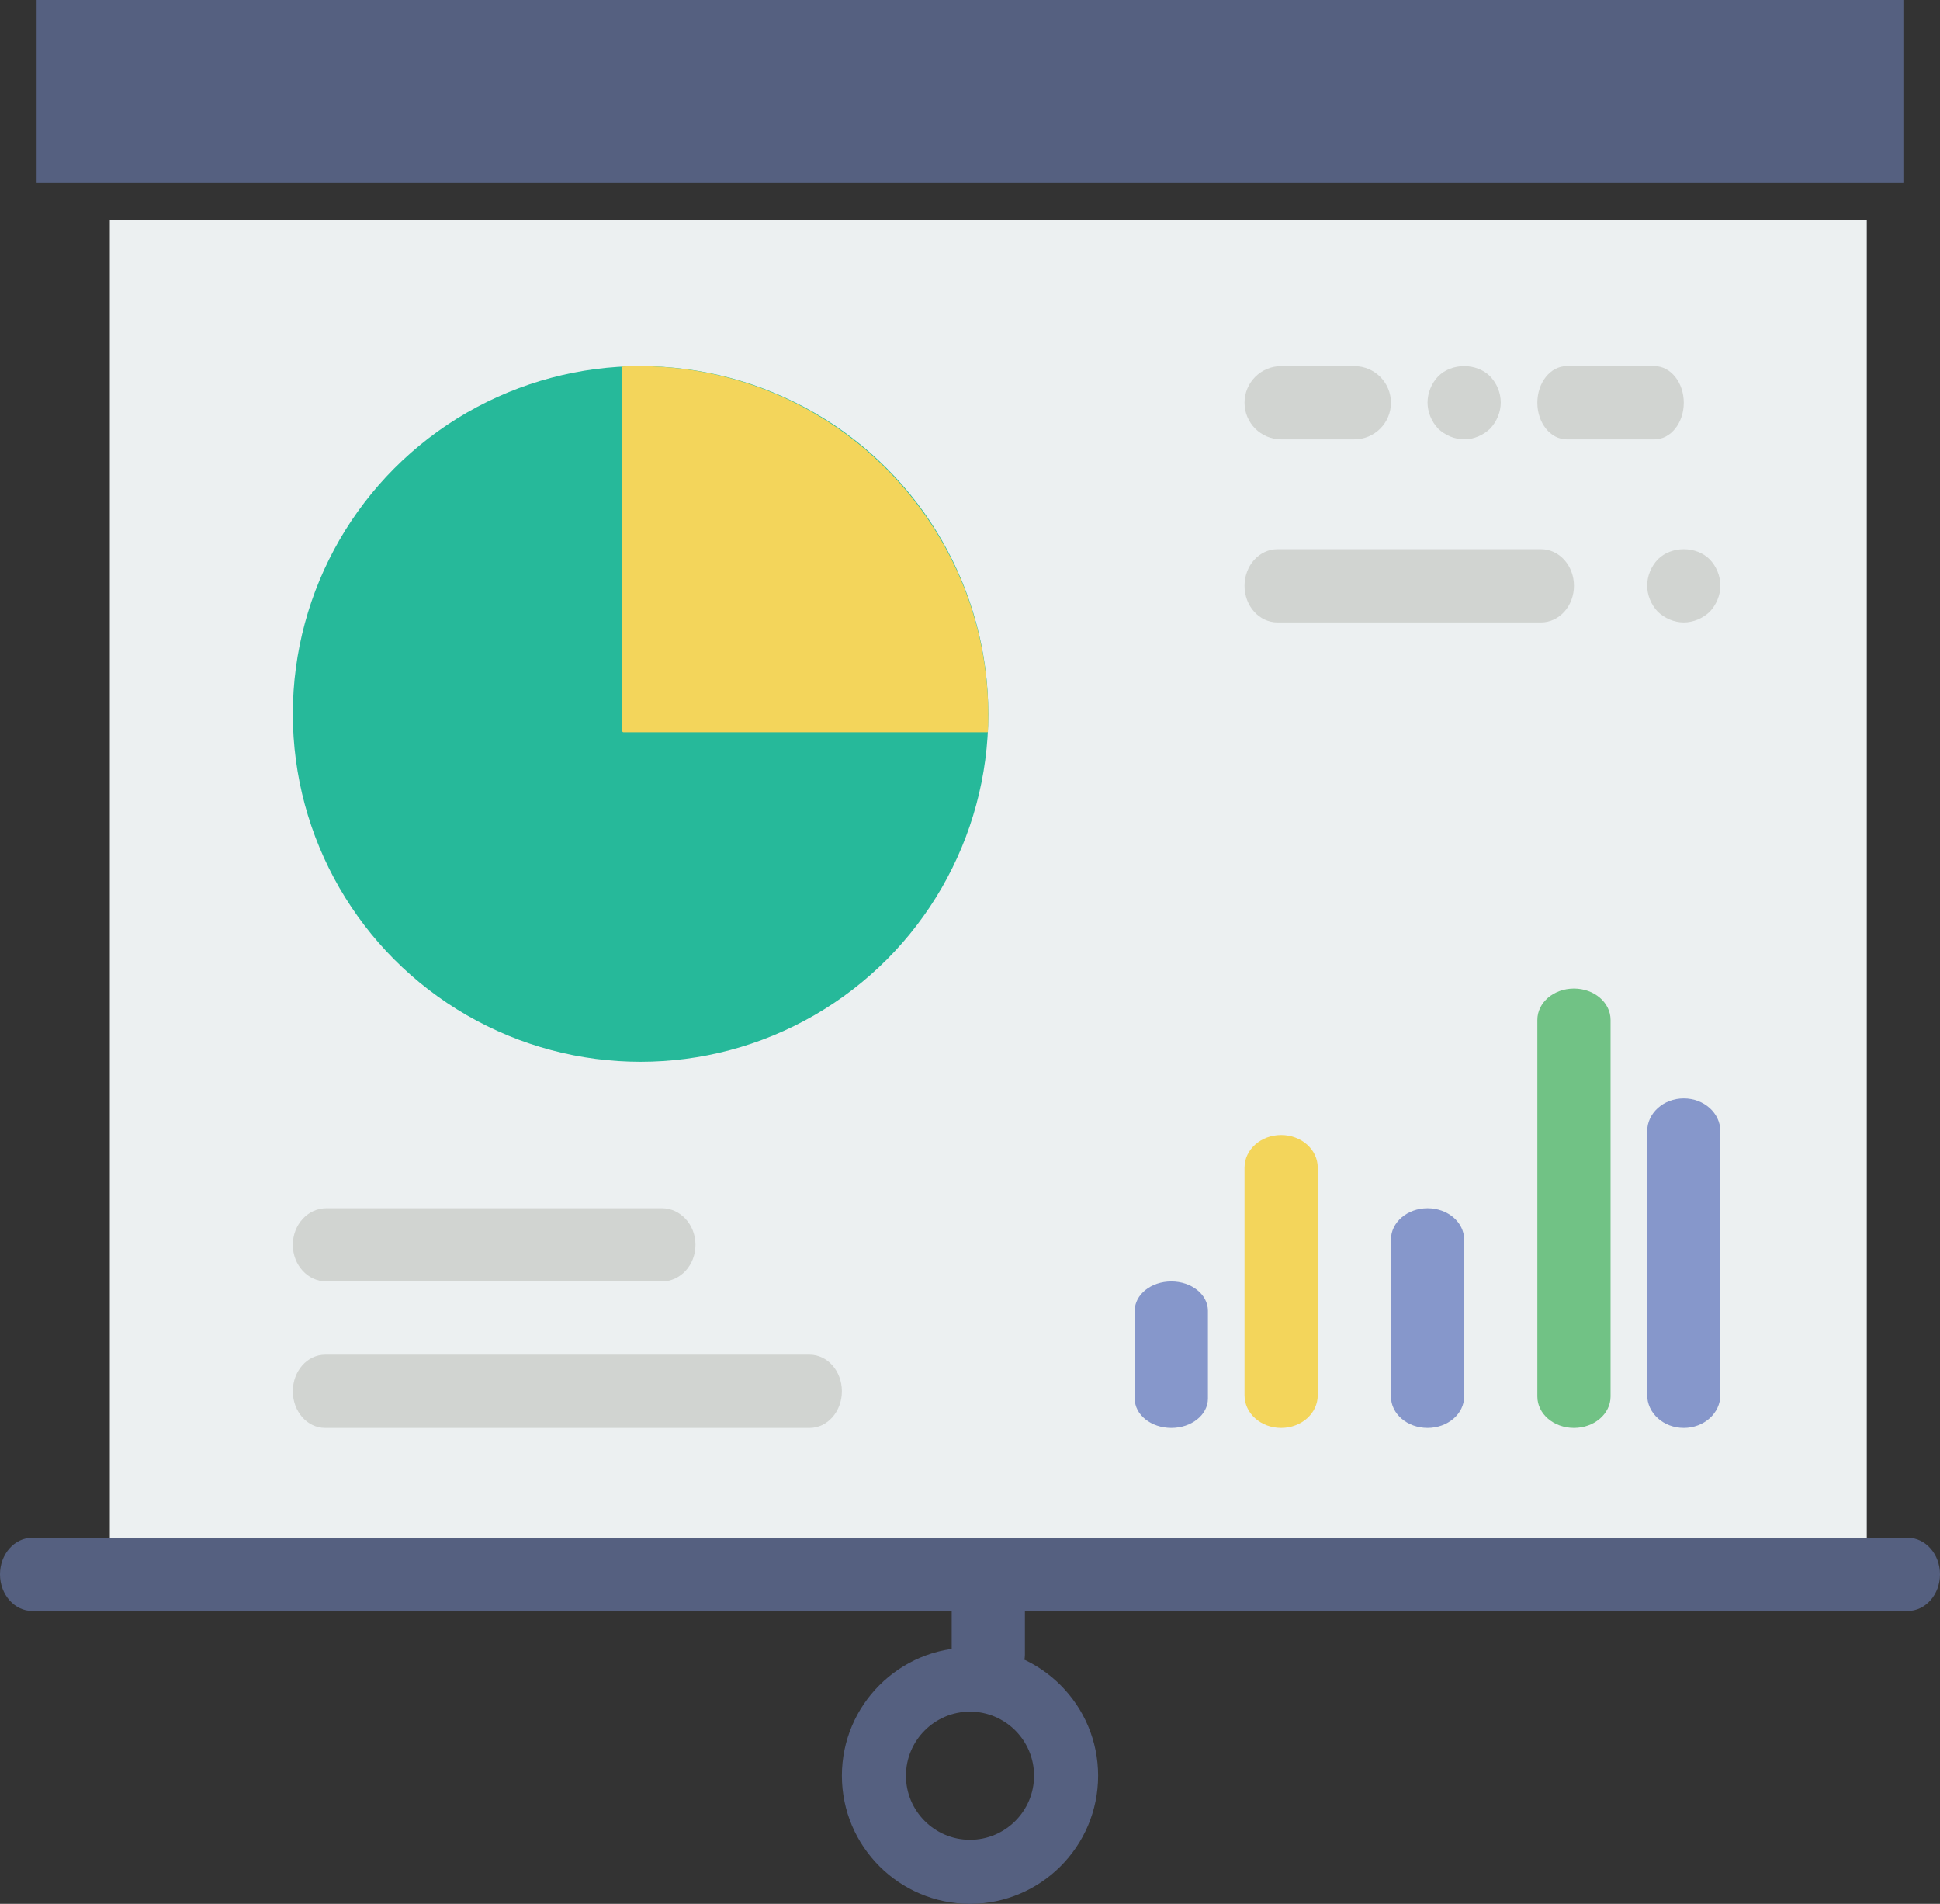<?xml version="1.0" encoding="UTF-8"?>
<svg width="53px" height="52px" viewBox="0 0 53 52" version="1.1" xmlns="http://www.w3.org/2000/svg" xmlns:xlink="http://www.w3.org/1999/xlink">
    <rect x="0" y="0" width="53" height="52" fill="#333333" stroke="none"/>
    <!-- Generator: Sketch 47 (45396) - http://www.bohemiancoding.com/sketch -->
    <title>002-presentation</title>
    <desc>Created with Sketch.</desc>
    <defs></defs>
    <g id="دایره-خودتو-بساز" stroke="none" stroke-width="1" fill="none" fill-rule="evenodd">
        <g id="Desktop-HD" transform="translate(-854, -409)" fill-rule="nonzero">
            <g id="002-presentation" transform="translate(854, 409)">
                <rect id="Rectangle-path" fill="#556080" x="1" y="0" width="51" height="5"></rect>
                <rect id="Rectangle-path" fill="#ECF0F1" x="3" y="6" width="48" height="37"></rect>
                <path d="M32,39 C31.447,39 31,38.642 31,38.2 L31,35.8 C31,35.358 31.447,35 32,35 C32.553,35 33,35.358 33,35.8 L33,38.2 C33,38.642 32.553,39 32,39 Z" id="Shape" fill="#8697CB"></path>
                <path d="M35,39 C34.447,39 34,38.603 34,38.111 L34,31.889 C34,31.397 34.447,31 35,31 C35.553,31 36,31.397 36,31.889 L36,38.111 C36,38.603 35.553,39 35,39 Z" id="Shape" fill="#F3D55B"></path>
                <path d="M39,39 C38.447,39 38,38.617 38,38.143 L38,33.857 C38,33.383 38.447,33 39,33 C39.553,33 40,33.383 40,33.857 L40,38.143 C40,38.617 39.553,39 39,39 Z" id="Shape" fill="#8697CB"></path>
                <path d="M43,39 C42.447,39 42,38.617 42,38.143 L42,27.857 C42,27.383 42.447,27 43,27 C43.553,27 44,27.383 44,27.857 L44,38.143 C44,38.617 43.553,39 43,39 Z" id="Shape" fill="#71C285"></path>
                <path d="M46,39 C45.447,39 45,38.598 45,38.1 L45,30.9 C45,30.402 45.447,30 46,30 C46.553,30 47,30.402 47,30.9 L47,38.1 C47,38.598 46.553,39 46,39 Z" id="Shape" fill="#8697CB"></path>
                <path d="M18.083,35 L8.917,35 C8.41,35 8,34.553 8,34 C8,33.447 8.41,33 8.917,33 L18.083,33 C18.59,33 19,33.447 19,34 C19,34.553 18.59,35 18.083,35 Z" id="Shape" fill="#D1D4D1"></path>
                <path d="M22.118,39 L8.882,39 C8.394,39 8,38.553 8,38 C8,37.447 8.394,37 8.882,37 L22.118,37 C22.606,37 23,37.447 23,38 C23,38.553 22.606,39 22.118,39 Z" id="Shape" fill="#D1D4D1"></path>
                <circle id="Oval" fill="#26B99A" cx="17.5" cy="19.5" r="9.5"></circle>
                <path d="M17.013,10.01 C17.008,10.015 17.005,10.018 17,10.023 L17,19.966 C17,19.985 17.015,20 17.034,20 L26.977,20 C26.982,19.995 26.985,19.992 26.99,19.987 C27.244,14.366 22.634,9.756 17.013,10.01 Z" id="Shape" fill="#F3D55B"></path>
                <path d="M42.1,17 L34.9,17 C34.402,17 34,16.553 34,16 C34,15.447 34.402,15 34.9,15 L42.1,15 C42.598,15 43,15.447 43,16 C43,16.553 42.598,17 42.1,17 Z" id="Shape" fill="#D1D4D1"></path>
                <path d="M46,17 C45.74,17 45.479,16.889 45.29,16.708 C45.109,16.517 45,16.255 45,15.994 C45,15.732 45.109,15.469 45.29,15.279 C45.66,14.907 46.34,14.907 46.71,15.279 C46.89,15.469 47,15.732 47,15.994 C47,16.255 46.89,16.517 46.71,16.708 C46.52,16.889 46.26,17 46,17 Z" id="Shape" fill="#D1D4D1"></path>
                <path d="M45.2,12 L42.8,12 C42.358,12 42,11.553 42,11 C42,10.447 42.358,10 42.8,10 L45.2,10 C45.642,10 46,10.447 46,11 C46,11.553 45.642,12 45.2,12 Z" id="Shape" fill="#D1D4D1"></path>
                <path d="M37,12 L35,12 C34.447,12 34,11.553 34,11 C34,10.447 34.447,10 35,10 L37,10 C37.553,10 38,10.447 38,11 C38,11.553 37.553,12 37,12 Z" id="Shape" fill="#D1D4D1"></path>
                <path d="M40,12 C39.74,12 39.479,11.889 39.29,11.708 C39.109,11.517 39,11.255 39,10.994 C39,10.732 39.109,10.469 39.29,10.279 C39.66,9.907 40.34,9.907 40.71,10.279 C40.89,10.469 41,10.721 41,10.994 C41,11.255 40.89,11.517 40.71,11.708 C40.52,11.889 40.26,12 40,12 Z" id="Shape" fill="#D1D4D1"></path>
                <path d="M52.117,44 L0.883,44 C0.395,44 0,43.553 0,43 C0,42.447 0.395,42 0.883,42 L52.117,42 C52.605,42 53,42.447 53,43 C53,43.553 52.605,44 52.117,44 Z" id="Shape" fill="#556080"></path>
                <path d="M27,46 C26.447,46 26,45.642 26,45.2 L26,42.8 C26,42.358 26.447,42 27,42 C27.553,42 28,42.358 28,42.8 L28,45.2 C28,45.642 27.553,46 27,46 Z" id="Shape" fill="#556080"></path>
                <path d="M26.5,52 C24.57,52 23,50.43 23,48.5 C23,46.57 24.57,45 26.5,45 C28.43,45 30,46.57 30,48.5 C30,50.43 28.43,52 26.5,52 Z M26.5,46.75 C25.535,46.75 24.75,47.535 24.75,48.5 C24.75,49.465 25.535,50.25 26.5,50.25 C27.465,50.25 28.25,49.465 28.25,48.5 C28.25,47.535 27.465,46.75 26.5,46.75 Z" id="Shape" fill="#556080"></path>
            </g>
        </g>
    </g>
</svg>